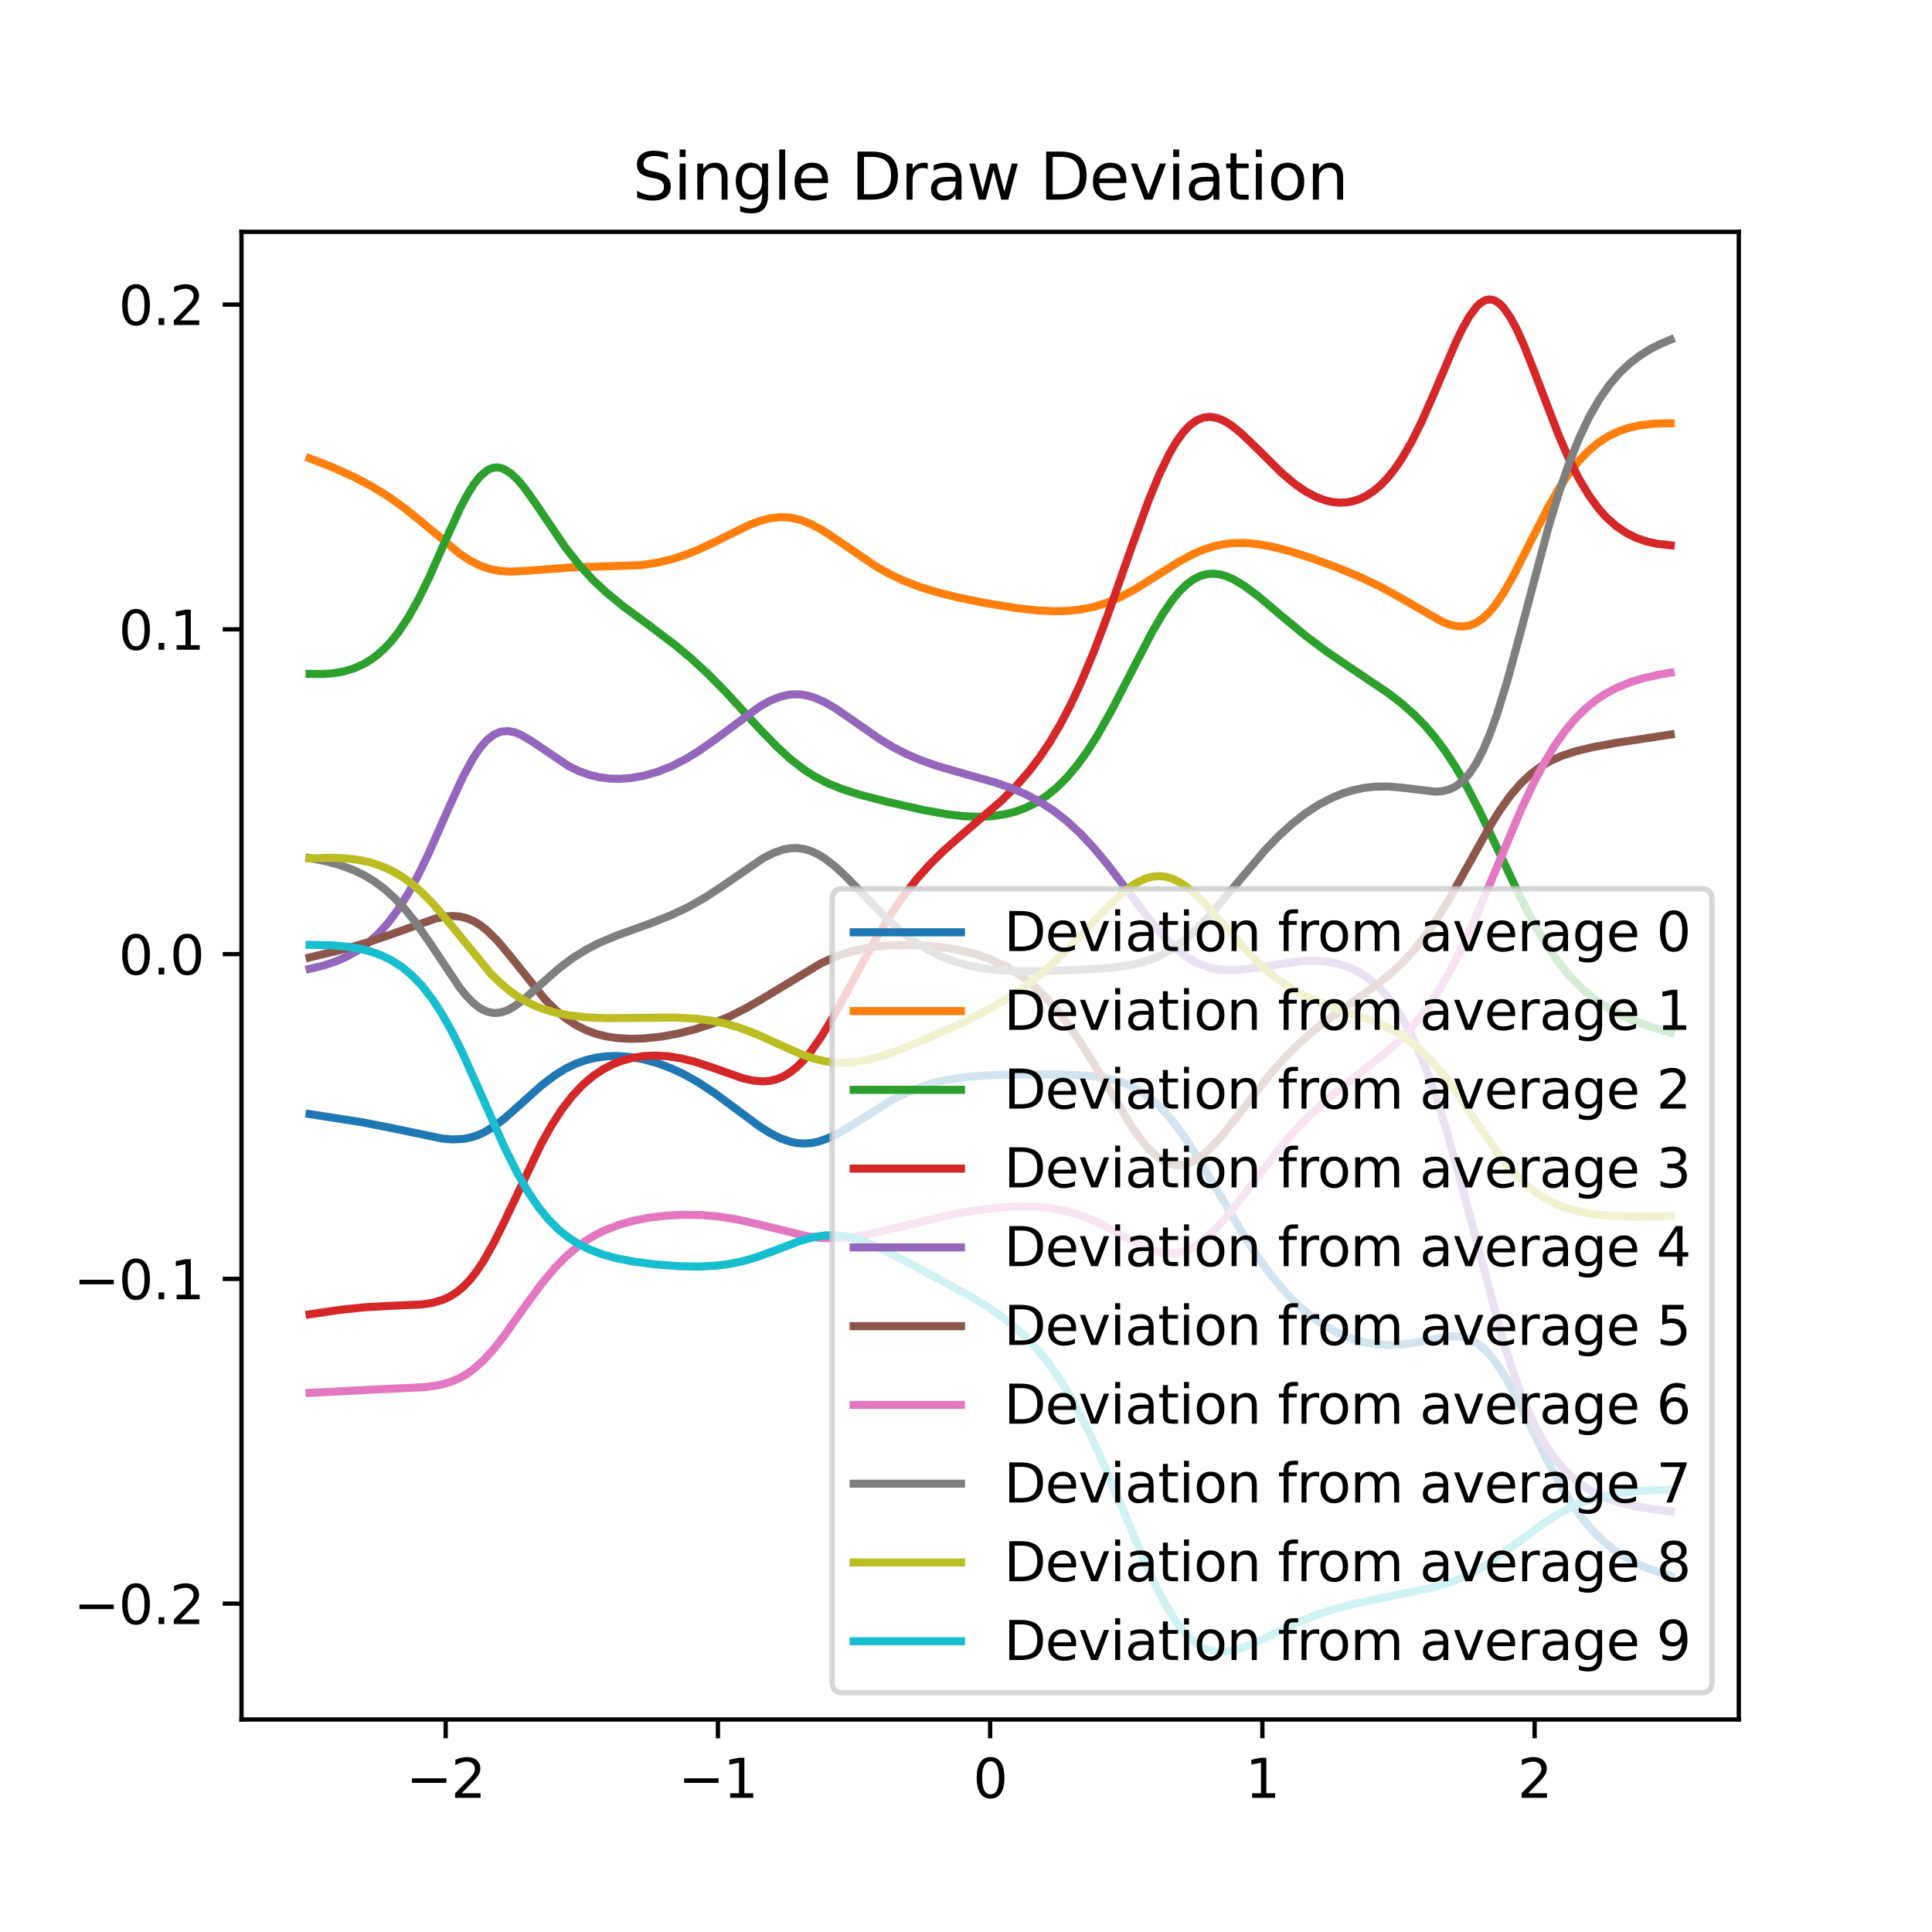 <?xml version="1.0" encoding="utf-8" standalone="no"?>
<!DOCTYPE svg PUBLIC "-//W3C//DTD SVG 1.1//EN"
  "http://www.w3.org/Graphics/SVG/1.1/DTD/svg11.dtd">
<svg xmlns:xlink="http://www.w3.org/1999/xlink" width="360pt" height="360pt" viewBox="0 0 360 360" xmlns="http://www.w3.org/2000/svg" version="1.1">
 <defs>
  <style type="text/css">*{stroke-linejoin: round; stroke-linecap: butt}</style>
 </defs>
 <g id="figure_1">
  <g id="patch_1">
   <path d="M 0 360 
L 360 360 
L 360 0 
L 0 0 
z
" style="fill: #ffffff"/>
  </g>
  <g id="axes_1">
   <g id="patch_2">
    <path d="M 45 320.4 
L 324 320.4 
L 324 43.2 
L 45 43.2 
z
" style="fill: #ffffff"/>
   </g>
   <g id="matplotlib.axis_1">
    <g id="xtick_1">
     <g id="line2d_1">
      <defs>
       <path id="m520dcdc8d6" d="M 0 0 
L 0 3.5 
" style="stroke: #000000; stroke-width: 0.8"/>
      </defs>
      <g>
       <use xlink:href="#m520dcdc8d6" x="83.045" y="320.4" style="stroke: #000000; stroke-width: 0.8"/>
      </g>
     </g>
     <g id="text_1">
      <!-- −2 -->
      <g transform="translate(75.674 334.998)scale(0.1 -0.1)">
       <defs>
        <path id="DejaVuSans-2212" d="M 678 2272 
L 4684 2272 
L 4684 1741 
L 678 1741 
L 678 2272 
z
" transform="scale(0.016)"/>
        <path id="DejaVuSans-32" d="M 1228 531 
L 3431 531 
L 3431 0 
L 469 0 
L 469 531 
Q 828 903 1448 1529 
Q 2069 2156 2228 2338 
Q 2531 2678 2651 2914 
Q 2772 3150 2772 3378 
Q 2772 3750 2511 3984 
Q 2250 4219 1831 4219 
Q 1534 4219 1204 4116 
Q 875 4013 500 3803 
L 500 4441 
Q 881 4594 1212 4672 
Q 1544 4750 1819 4750 
Q 2544 4750 2975 4387 
Q 3406 4025 3406 3419 
Q 3406 3131 3298 2873 
Q 3191 2616 2906 2266 
Q 2828 2175 2409 1742 
Q 1991 1309 1228 531 
z
" transform="scale(0.016)"/>
       </defs>
       <use xlink:href="#DejaVuSans-2212"/>
       <use xlink:href="#DejaVuSans-32" x="83.789"/>
      </g>
     </g>
    </g>
    <g id="xtick_2">
     <g id="line2d_2">
      <g>
       <use xlink:href="#m520dcdc8d6" x="133.773" y="320.4" style="stroke: #000000; stroke-width: 0.8"/>
      </g>
     </g>
     <g id="text_2">
      <!-- −1 -->
      <g transform="translate(126.402 334.998)scale(0.1 -0.1)">
       <defs>
        <path id="DejaVuSans-31" d="M 794 531 
L 1825 531 
L 1825 4091 
L 703 3866 
L 703 4441 
L 1819 4666 
L 2450 4666 
L 2450 531 
L 3481 531 
L 3481 0 
L 794 0 
L 794 531 
z
" transform="scale(0.016)"/>
       </defs>
       <use xlink:href="#DejaVuSans-2212"/>
       <use xlink:href="#DejaVuSans-31" x="83.789"/>
      </g>
     </g>
    </g>
    <g id="xtick_3">
     <g id="line2d_3">
      <g>
       <use xlink:href="#m520dcdc8d6" x="184.5" y="320.4" style="stroke: #000000; stroke-width: 0.8"/>
      </g>
     </g>
     <g id="text_3">
      <!-- 0 -->
      <g transform="translate(181.319 334.998)scale(0.1 -0.1)">
       <defs>
        <path id="DejaVuSans-30" d="M 2034 4250 
Q 1547 4250 1301 3770 
Q 1056 3291 1056 2328 
Q 1056 1369 1301 889 
Q 1547 409 2034 409 
Q 2525 409 2770 889 
Q 3016 1369 3016 2328 
Q 3016 3291 2770 3770 
Q 2525 4250 2034 4250 
z
M 2034 4750 
Q 2819 4750 3233 4129 
Q 3647 3509 3647 2328 
Q 3647 1150 3233 529 
Q 2819 -91 2034 -91 
Q 1250 -91 836 529 
Q 422 1150 422 2328 
Q 422 3509 836 4129 
Q 1250 4750 2034 4750 
z
" transform="scale(0.016)"/>
       </defs>
       <use xlink:href="#DejaVuSans-30"/>
      </g>
     </g>
    </g>
    <g id="xtick_4">
     <g id="line2d_4">
      <g>
       <use xlink:href="#m520dcdc8d6" x="235.227" y="320.4" style="stroke: #000000; stroke-width: 0.8"/>
      </g>
     </g>
     <g id="text_4">
      <!-- 1 -->
      <g transform="translate(232.046 334.998)scale(0.1 -0.1)">
       <use xlink:href="#DejaVuSans-31"/>
      </g>
     </g>
    </g>
    <g id="xtick_5">
     <g id="line2d_5">
      <g>
       <use xlink:href="#m520dcdc8d6" x="285.955" y="320.4" style="stroke: #000000; stroke-width: 0.8"/>
      </g>
     </g>
     <g id="text_5">
      <!-- 2 -->
      <g transform="translate(282.773 334.998)scale(0.1 -0.1)">
       <use xlink:href="#DejaVuSans-32"/>
      </g>
     </g>
    </g>
   </g>
   <g id="matplotlib.axis_2">
    <g id="ytick_1">
     <g id="line2d_6">
      <defs>
       <path id="md5f6d054f9" d="M 0 0 
L -3.5 0 
" style="stroke: #000000; stroke-width: 0.8"/>
      </defs>
      <g>
       <use xlink:href="#md5f6d054f9" x="45" y="298.817" style="stroke: #000000; stroke-width: 0.8"/>
      </g>
     </g>
     <g id="text_6">
      <!-- −0.2 -->
      <g transform="translate(13.717 302.616)scale(0.1 -0.1)">
       <defs>
        <path id="DejaVuSans-2e" d="M 684 794 
L 1344 794 
L 1344 0 
L 684 0 
L 684 794 
z
" transform="scale(0.016)"/>
       </defs>
       <use xlink:href="#DejaVuSans-2212"/>
       <use xlink:href="#DejaVuSans-30" x="83.789"/>
       <use xlink:href="#DejaVuSans-2e" x="147.412"/>
       <use xlink:href="#DejaVuSans-32" x="179.199"/>
      </g>
     </g>
    </g>
    <g id="ytick_2">
     <g id="line2d_7">
      <g>
       <use xlink:href="#md5f6d054f9" x="45" y="238.301" style="stroke: #000000; stroke-width: 0.8"/>
      </g>
     </g>
     <g id="text_7">
      <!-- −0.1 -->
      <g transform="translate(13.717 242.101)scale(0.1 -0.1)">
       <use xlink:href="#DejaVuSans-2212"/>
       <use xlink:href="#DejaVuSans-30" x="83.789"/>
       <use xlink:href="#DejaVuSans-2e" x="147.412"/>
       <use xlink:href="#DejaVuSans-31" x="179.199"/>
      </g>
     </g>
    </g>
    <g id="ytick_3">
     <g id="line2d_8">
      <g>
       <use xlink:href="#md5f6d054f9" x="45" y="177.786" style="stroke: #000000; stroke-width: 0.8"/>
      </g>
     </g>
     <g id="text_8">
      <!-- 0.0 -->
      <g transform="translate(22.097 181.585)scale(0.1 -0.1)">
       <use xlink:href="#DejaVuSans-30"/>
       <use xlink:href="#DejaVuSans-2e" x="63.623"/>
       <use xlink:href="#DejaVuSans-30" x="95.41"/>
      </g>
     </g>
    </g>
    <g id="ytick_4">
     <g id="line2d_9">
      <g>
       <use xlink:href="#md5f6d054f9" x="45" y="117.271" style="stroke: #000000; stroke-width: 0.8"/>
      </g>
     </g>
     <g id="text_9">
      <!-- 0.1 -->
      <g transform="translate(22.097 121.07)scale(0.1 -0.1)">
       <use xlink:href="#DejaVuSans-30"/>
       <use xlink:href="#DejaVuSans-2e" x="63.623"/>
       <use xlink:href="#DejaVuSans-31" x="95.41"/>
      </g>
     </g>
    </g>
    <g id="ytick_5">
     <g id="line2d_10">
      <g>
       <use xlink:href="#md5f6d054f9" x="45" y="56.755" style="stroke: #000000; stroke-width: 0.8"/>
      </g>
     </g>
     <g id="text_10">
      <!-- 0.2 -->
      <g transform="translate(22.097 60.555)scale(0.1 -0.1)">
       <use xlink:href="#DejaVuSans-30"/>
       <use xlink:href="#DejaVuSans-2e" x="63.623"/>
       <use xlink:href="#DejaVuSans-32" x="95.41"/>
      </g>
     </g>
    </g>
   </g>
   <g id="line2d_11">
    <path d="M 57.682 207.59 
L 67.217 209.072 
L 72.938 210.183 
L 82.473 212.172 
L 84.38 212.316 
L 86.287 212.222 
L 87.559 211.989 
L 88.83 211.602 
L 90.102 211.051 
L 92.009 209.924 
L 93.916 208.484 
L 96.458 206.245 
L 100.908 202.247 
L 103.451 200.318 
L 105.358 199.143 
L 107.265 198.217 
L 109.172 197.534 
L 111.079 197.078 
L 112.986 196.829 
L 114.893 196.768 
L 117.436 196.948 
L 119.978 197.4 
L 122.521 198.107 
L 125.064 199.061 
L 127.607 200.259 
L 130.149 201.698 
L 133.328 203.802 
L 137.142 206.641 
L 141.592 209.929 
L 143.499 211.13 
L 145.406 212.095 
L 147.313 212.755 
L 148.584 213 
L 149.855 213.079 
L 151.127 212.992 
L 152.398 212.744 
L 154.305 212.096 
L 156.212 211.175 
L 158.755 209.659 
L 166.383 204.872 
L 168.926 203.603 
L 171.469 202.578 
L 174.011 201.788 
L 176.554 201.208 
L 179.732 200.722 
L 183.546 200.399 
L 188.632 200.234 
L 196.896 200.228 
L 201.981 200.39 
L 205.16 200.716 
L 207.702 201.238 
L 209.609 201.859 
L 211.516 202.74 
L 213.423 203.933 
L 215.33 205.481 
L 217.238 207.407 
L 219.145 209.71 
L 221.052 212.36 
L 223.594 216.33 
L 227.408 222.816 
L 231.858 230.317 
L 234.401 234.224 
L 236.944 237.72 
L 239.486 240.759 
L 241.393 242.734 
L 243.3 244.457 
L 245.207 245.94 
L 247.114 247.198 
L 249.022 248.245 
L 250.929 249.093 
L 252.836 249.751 
L 254.743 250.227 
L 256.65 250.525 
L 258.557 250.647 
L 261.099 250.55 
L 263.642 250.193 
L 269.999 249.024 
L 271.27 249.003 
L 272.542 249.16 
L 273.813 249.547 
L 275.084 250.209 
L 276.356 251.182 
L 277.627 252.483 
L 278.898 254.114 
L 280.17 256.052 
L 282.077 259.446 
L 284.62 264.555 
L 289.069 273.622 
L 290.976 277.098 
L 292.883 280.189 
L 294.791 282.866 
L 296.698 285.14 
L 298.605 287.045 
L 300.512 288.627 
L 302.419 289.935 
L 304.326 291.015 
L 306.868 292.173 
L 309.411 293.084 
L 311.318 293.647 
L 311.318 293.647 
" clip-path="url(#pd0ad8637d6)" style="fill: none; stroke: #1f77b4; stroke-width: 1.5; stroke-linecap: square"/>
   </g>
   <g id="line2d_12">
    <path d="M 57.682 85.397 
L 62.132 87.143 
L 65.946 88.863 
L 69.124 90.531 
L 72.302 92.479 
L 75.481 94.754 
L 78.659 97.335 
L 85.652 103.169 
L 87.559 104.428 
L 89.466 105.4 
L 91.373 106.055 
L 93.28 106.405 
L 95.187 106.507 
L 97.73 106.387 
L 106.629 105.726 
L 119.343 105.322 
L 122.521 104.833 
L 125.064 104.231 
L 127.607 103.423 
L 130.149 102.414 
L 133.328 100.918 
L 139.685 97.79 
L 141.592 97.07 
L 143.499 96.571 
L 145.406 96.355 
L 147.313 96.461 
L 149.22 96.901 
L 151.127 97.654 
L 153.034 98.672 
L 155.577 100.317 
L 163.205 105.531 
L 165.747 106.958 
L 168.29 108.163 
L 171.469 109.387 
L 174.647 110.365 
L 178.461 111.317 
L 183.546 112.357 
L 189.268 113.293 
L 193.082 113.725 
L 196.26 113.891 
L 198.803 113.84 
L 201.346 113.577 
L 203.888 113.058 
L 206.431 112.252 
L 208.974 111.153 
L 211.516 109.787 
L 215.33 107.405 
L 219.78 104.601 
L 222.323 103.245 
L 224.23 102.426 
L 226.137 101.806 
L 228.044 101.395 
L 229.951 101.187 
L 231.858 101.167 
L 234.401 101.392 
L 236.944 101.848 
L 240.122 102.652 
L 243.936 103.847 
L 249.022 105.693 
L 253.471 107.54 
L 257.285 109.364 
L 261.099 111.467 
L 268.728 115.852 
L 269.999 116.344 
L 271.27 116.659 
L 272.542 116.746 
L 273.813 116.554 
L 275.084 116.041 
L 276.356 115.177 
L 277.627 113.951 
L 278.898 112.372 
L 280.17 110.469 
L 282.077 107.125 
L 285.255 100.827 
L 288.434 94.605 
L 290.341 91.272 
L 292.248 88.369 
L 294.155 85.93 
L 296.062 83.947 
L 297.969 82.381 
L 299.876 81.184 
L 301.783 80.298 
L 303.69 79.672 
L 305.597 79.255 
L 308.14 78.955 
L 310.683 78.876 
L 311.318 78.882 
L 311.318 78.882 
" clip-path="url(#pd0ad8637d6)" style="fill: none; stroke: #ff7f0e; stroke-width: 1.5; stroke-linecap: square"/>
   </g>
   <g id="line2d_13">
    <path d="M 57.682 125.566 
L 60.225 125.597 
L 62.132 125.451 
L 64.039 125.116 
L 65.946 124.545 
L 67.853 123.68 
L 69.124 122.912 
L 70.395 121.963 
L 71.667 120.816 
L 72.938 119.451 
L 74.209 117.852 
L 76.117 114.992 
L 78.024 111.579 
L 79.931 107.672 
L 83.109 100.498 
L 85.652 94.905 
L 86.923 92.45 
L 88.194 90.368 
L 89.466 88.753 
L 90.737 87.669 
L 91.373 87.337 
L 92.009 87.147 
L 92.644 87.099 
L 93.28 87.186 
L 93.916 87.403 
L 95.187 88.197 
L 96.458 89.398 
L 97.73 90.918 
L 99.637 93.584 
L 105.358 102.012 
L 107.901 105.234 
L 110.443 108.008 
L 112.986 110.396 
L 116.164 112.996 
L 121.25 116.75 
L 125.7 120.114 
L 128.878 122.768 
L 132.056 125.711 
L 135.235 128.944 
L 141.592 135.864 
L 144.77 139.144 
L 147.313 141.468 
L 149.855 143.435 
L 151.762 144.659 
L 154.305 145.98 
L 156.848 147.011 
L 160.026 148.026 
L 165.112 149.354 
L 172.104 150.948 
L 176.554 151.738 
L 179.732 152.093 
L 182.275 152.195 
L 184.818 152.085 
L 187.361 151.71 
L 189.268 151.217 
L 191.175 150.508 
L 193.082 149.552 
L 194.989 148.315 
L 196.896 146.762 
L 198.803 144.866 
L 200.71 142.605 
L 202.617 139.97 
L 204.524 136.974 
L 207.067 132.484 
L 210.245 126.333 
L 214.695 117.746 
L 216.602 114.498 
L 218.509 111.724 
L 219.78 110.194 
L 221.052 108.948 
L 222.323 107.997 
L 223.594 107.344 
L 224.866 106.981 
L 226.137 106.891 
L 227.408 107.052 
L 228.68 107.435 
L 229.951 108.009 
L 231.858 109.156 
L 234.401 111.053 
L 238.851 114.803 
L 243.3 118.48 
L 247.114 121.343 
L 251.564 124.373 
L 258.557 129.061 
L 261.099 131.015 
L 263.642 133.267 
L 265.549 135.226 
L 267.456 137.47 
L 269.363 140.044 
L 271.27 142.977 
L 273.177 146.272 
L 275.72 151.175 
L 278.898 157.866 
L 283.348 167.295 
L 285.891 172.181 
L 287.798 175.448 
L 289.705 178.333 
L 291.612 180.832 
L 293.519 182.967 
L 295.426 184.774 
L 297.333 186.298 
L 299.24 187.581 
L 301.783 188.993 
L 304.326 190.14 
L 307.504 191.306 
L 311.318 192.442 
L 311.318 192.442 
" clip-path="url(#pd0ad8637d6)" style="fill: none; stroke: #2ca02c; stroke-width: 1.5; stroke-linecap: square"/>
   </g>
   <g id="line2d_14">
    <path d="M 57.682 244.909 
L 63.403 244.063 
L 67.853 243.599 
L 72.302 243.347 
L 78.659 243.059 
L 80.566 242.767 
L 82.473 242.215 
L 83.745 241.639 
L 85.016 240.849 
L 86.287 239.81 
L 87.559 238.492 
L 88.83 236.878 
L 90.102 234.971 
L 92.009 231.605 
L 93.916 227.764 
L 100.908 213.02 
L 102.815 209.631 
L 104.722 206.695 
L 106.629 204.223 
L 108.536 202.19 
L 110.443 200.554 
L 112.35 199.268 
L 114.257 198.286 
L 116.164 197.567 
L 118.071 197.077 
L 119.978 196.791 
L 121.886 196.689 
L 124.428 196.815 
L 126.971 197.213 
L 129.514 197.851 
L 132.692 198.907 
L 138.413 200.921 
L 140.32 201.352 
L 142.227 201.501 
L 143.499 201.392 
L 144.77 201.081 
L 146.041 200.544 
L 147.313 199.763 
L 148.584 198.726 
L 149.855 197.433 
L 151.127 195.894 
L 153.034 193.165 
L 154.941 190.027 
L 158.119 184.244 
L 163.205 174.928 
L 165.747 170.744 
L 168.29 167.025 
L 170.833 163.778 
L 173.376 160.951 
L 175.918 158.459 
L 179.097 155.655 
L 186.725 149.093 
L 189.268 146.551 
L 191.81 143.631 
L 193.717 141.119 
L 195.624 138.275 
L 197.531 135.055 
L 199.438 131.424 
L 201.346 127.362 
L 203.888 121.285 
L 206.431 114.545 
L 210.881 101.889 
L 214.059 93.175 
L 215.966 88.535 
L 217.873 84.578 
L 219.145 82.399 
L 220.416 80.623 
L 221.687 79.268 
L 222.959 78.335 
L 224.23 77.812 
L 225.501 77.673 
L 226.773 77.882 
L 228.044 78.394 
L 229.315 79.16 
L 231.222 80.673 
L 233.765 83.107 
L 238.851 88.146 
L 241.393 90.276 
L 243.3 91.582 
L 245.207 92.595 
L 247.114 93.288 
L 248.386 93.559 
L 249.657 93.667 
L 250.929 93.607 
L 252.2 93.367 
L 253.471 92.936 
L 254.743 92.302 
L 256.014 91.453 
L 257.285 90.374 
L 258.557 89.051 
L 259.828 87.474 
L 261.099 85.632 
L 263.006 82.372 
L 264.914 78.547 
L 267.456 72.76 
L 271.27 63.782 
L 272.542 61.15 
L 273.813 58.917 
L 275.084 57.214 
L 275.72 56.596 
L 276.356 56.149 
L 276.991 55.882 
L 277.627 55.8 
L 278.263 55.906 
L 278.898 56.2 
L 279.534 56.678 
L 280.17 57.336 
L 281.441 59.149 
L 282.713 61.544 
L 283.984 64.394 
L 285.891 69.225 
L 290.341 80.871 
L 292.248 85.277 
L 294.155 89.098 
L 296.062 92.295 
L 297.969 94.887 
L 299.24 96.308 
L 301.147 98.027 
L 303.054 99.32 
L 304.961 100.259 
L 306.868 100.909 
L 308.775 101.327 
L 311.318 101.603 
L 311.318 101.603 
" clip-path="url(#pd0ad8637d6)" style="fill: none; stroke: #d62728; stroke-width: 1.5; stroke-linecap: square"/>
   </g>
   <g id="line2d_15">
    <path d="M 57.682 180.539 
L 60.225 179.931 
L 62.767 179.079 
L 64.674 178.23 
L 66.581 177.15 
L 68.488 175.787 
L 70.395 174.085 
L 72.302 171.984 
L 74.209 169.43 
L 76.117 166.39 
L 78.024 162.861 
L 79.931 158.896 
L 83.745 150.241 
L 86.287 144.72 
L 88.194 141.218 
L 89.466 139.342 
L 90.737 137.892 
L 92.009 136.896 
L 93.28 136.346 
L 94.551 136.209 
L 95.823 136.428 
L 97.094 136.932 
L 99.001 138.055 
L 105.994 142.776 
L 107.901 143.696 
L 109.808 144.382 
L 111.715 144.838 
L 113.622 145.081 
L 115.529 145.127 
L 117.436 144.991 
L 119.978 144.546 
L 122.521 143.815 
L 125.064 142.804 
L 127.607 141.521 
L 130.149 139.98 
L 133.328 137.746 
L 141.592 131.631 
L 143.499 130.574 
L 145.406 129.815 
L 146.677 129.506 
L 147.948 129.368 
L 149.22 129.407 
L 150.491 129.62 
L 151.762 129.998 
L 153.67 130.838 
L 155.577 131.94 
L 158.755 134.119 
L 163.84 137.67 
L 166.383 139.206 
L 168.926 140.516 
L 171.469 141.609 
L 174.647 142.728 
L 179.097 144.011 
L 185.454 145.81 
L 188.632 146.931 
L 191.175 148.032 
L 193.717 149.376 
L 196.26 151.015 
L 198.803 152.996 
L 201.346 155.348 
L 203.888 158.076 
L 206.431 161.14 
L 210.245 166.155 
L 214.695 171.977 
L 217.238 174.897 
L 219.145 176.751 
L 221.052 178.259 
L 222.959 179.4 
L 224.866 180.179 
L 226.773 180.629 
L 228.68 180.798 
L 230.587 180.749 
L 233.13 180.451 
L 242.665 179.045 
L 245.207 179.011 
L 247.114 179.166 
L 249.022 179.513 
L 250.929 180.088 
L 252.836 180.94 
L 254.743 182.123 
L 256.014 183.129 
L 257.285 184.334 
L 258.557 185.762 
L 259.828 187.439 
L 261.099 189.391 
L 262.371 191.643 
L 263.642 194.217 
L 265.549 198.718 
L 267.456 204.01 
L 269.363 210.065 
L 271.906 219.138 
L 280.17 250.118 
L 282.077 256.038 
L 283.984 261.145 
L 285.891 265.427 
L 287.162 267.847 
L 288.434 269.948 
L 289.705 271.76 
L 291.612 274.006 
L 293.519 275.776 
L 295.426 277.167 
L 297.333 278.255 
L 299.24 279.109 
L 301.783 279.968 
L 304.326 280.595 
L 307.504 281.151 
L 311.318 281.602 
L 311.318 281.602 
" clip-path="url(#pd0ad8637d6)" style="fill: none; stroke: #9467bd; stroke-width: 1.5; stroke-linecap: square"/>
   </g>
   <g id="line2d_16">
    <path d="M 57.682 178.408 
L 64.039 176.884 
L 68.488 175.608 
L 72.938 174.091 
L 81.202 171.135 
L 83.109 170.764 
L 84.38 170.687 
L 85.652 170.783 
L 86.923 171.083 
L 88.194 171.609 
L 89.466 172.371 
L 90.737 173.367 
L 92.644 175.254 
L 94.551 177.504 
L 101.544 186.21 
L 103.451 188.118 
L 105.358 189.705 
L 107.265 190.972 
L 109.172 191.941 
L 111.079 192.646 
L 112.986 193.127 
L 114.893 193.419 
L 117.436 193.569 
L 119.978 193.5 
L 123.157 193.165 
L 126.335 192.593 
L 129.514 191.792 
L 132.692 190.746 
L 135.87 189.435 
L 139.049 187.845 
L 142.227 186.005 
L 153.034 179.468 
L 155.577 178.326 
L 158.119 177.44 
L 160.662 176.804 
L 163.205 176.39 
L 166.383 176.127 
L 169.562 176.086 
L 173.376 176.282 
L 176.554 176.652 
L 179.732 177.247 
L 182.275 177.929 
L 184.818 178.845 
L 187.361 180.048 
L 189.268 181.175 
L 191.175 182.525 
L 193.082 184.123 
L 194.989 185.99 
L 196.896 188.141 
L 198.803 190.581 
L 201.346 194.258 
L 203.888 198.338 
L 210.881 209.926 
L 212.788 212.565 
L 214.059 214.052 
L 215.33 215.275 
L 216.602 216.205 
L 217.873 216.818 
L 219.145 217.103 
L 220.416 217.062 
L 221.687 216.704 
L 222.959 216.052 
L 224.23 215.136 
L 225.501 213.992 
L 227.408 211.938 
L 229.951 208.789 
L 236.944 199.842 
L 239.486 196.99 
L 242.029 194.45 
L 244.572 192.203 
L 247.75 189.727 
L 252.2 186.611 
L 256.65 183.434 
L 259.192 181.36 
L 261.735 178.942 
L 263.642 176.833 
L 265.549 174.426 
L 267.456 171.703 
L 269.999 167.602 
L 273.177 161.925 
L 277.627 153.941 
L 279.534 150.899 
L 281.441 148.242 
L 283.348 146.015 
L 285.255 144.215 
L 287.162 142.8 
L 289.069 141.705 
L 290.976 140.861 
L 293.519 140.014 
L 296.698 139.24 
L 301.147 138.419 
L 311.318 136.865 
L 311.318 136.865 
" clip-path="url(#pd0ad8637d6)" style="fill: none; stroke: #8c564b; stroke-width: 1.5; stroke-linecap: square"/>
   </g>
   <g id="line2d_17">
    <path d="M 57.682 259.544 
L 69.76 258.92 
L 79.295 258.467 
L 81.838 258.085 
L 83.745 257.576 
L 85.652 256.785 
L 86.923 256.064 
L 88.194 255.166 
L 90.102 253.468 
L 92.009 251.366 
L 93.916 248.931 
L 97.73 243.558 
L 100.908 239.221 
L 103.451 236.185 
L 105.358 234.237 
L 107.265 232.578 
L 109.172 231.193 
L 111.079 230.053 
L 112.986 229.125 
L 115.529 228.164 
L 118.071 227.456 
L 121.25 226.85 
L 124.428 226.492 
L 127.607 226.349 
L 130.785 226.412 
L 133.963 226.689 
L 137.142 227.185 
L 140.956 228.04 
L 150.491 230.375 
L 153.034 230.682 
L 155.577 230.752 
L 158.119 230.583 
L 160.662 230.21 
L 164.476 229.385 
L 177.825 226.206 
L 182.275 225.465 
L 186.089 225.024 
L 189.903 224.812 
L 193.082 224.864 
L 195.624 225.103 
L 198.167 225.554 
L 200.71 226.25 
L 203.253 227.208 
L 205.795 228.408 
L 210.245 230.85 
L 212.788 232.169 
L 214.695 232.951 
L 216.602 233.444 
L 217.873 233.564 
L 219.145 233.493 
L 220.416 233.214 
L 221.687 232.72 
L 222.959 232.013 
L 224.23 231.1 
L 226.137 229.381 
L 228.044 227.313 
L 230.587 224.177 
L 239.486 212.715 
L 242.029 209.871 
L 244.572 207.306 
L 247.75 204.453 
L 251.564 201.395 
L 257.921 196.402 
L 260.464 194.114 
L 262.371 192.168 
L 264.278 189.962 
L 266.185 187.442 
L 268.092 184.562 
L 269.999 181.294 
L 271.906 177.631 
L 274.449 172.18 
L 277.627 164.697 
L 283.348 151.04 
L 285.891 145.639 
L 287.798 142.053 
L 289.705 138.909 
L 291.612 136.208 
L 293.519 133.932 
L 295.426 132.04 
L 297.333 130.488 
L 299.24 129.225 
L 301.147 128.205 
L 303.69 127.149 
L 306.233 126.363 
L 309.411 125.657 
L 311.318 125.341 
L 311.318 125.341 
" clip-path="url(#pd0ad8637d6)" style="fill: none; stroke: #e377c2; stroke-width: 1.5; stroke-linecap: square"/>
   </g>
   <g id="line2d_18">
    <path d="M 57.682 159.886 
L 60.86 160.508 
L 63.403 161.208 
L 65.946 162.161 
L 67.853 163.088 
L 69.76 164.241 
L 71.667 165.661 
L 73.574 167.385 
L 75.481 169.436 
L 77.388 171.819 
L 79.931 175.444 
L 85.652 184.021 
L 86.923 185.593 
L 88.194 186.897 
L 89.466 187.878 
L 90.737 188.503 
L 92.009 188.762 
L 93.28 188.663 
L 94.551 188.242 
L 95.823 187.55 
L 97.73 186.137 
L 100.908 183.298 
L 104.086 180.503 
L 106.629 178.574 
L 109.172 176.975 
L 111.715 175.668 
L 114.893 174.332 
L 121.25 172.04 
L 125.064 170.526 
L 128.242 169.016 
L 131.421 167.214 
L 134.599 165.126 
L 142.227 159.897 
L 144.134 158.928 
L 146.041 158.275 
L 147.313 158.054 
L 148.584 158.028 
L 149.855 158.207 
L 151.127 158.592 
L 152.398 159.18 
L 153.67 159.955 
L 155.577 161.425 
L 157.484 163.181 
L 160.662 166.453 
L 165.112 171.012 
L 167.654 173.307 
L 170.197 175.273 
L 172.74 176.891 
L 175.283 178.175 
L 177.825 179.159 
L 180.368 179.885 
L 182.911 180.394 
L 186.089 180.786 
L 189.903 180.988 
L 194.353 180.978 
L 201.346 180.702 
L 207.067 180.313 
L 210.245 179.9 
L 212.788 179.338 
L 214.695 178.713 
L 216.602 177.866 
L 218.509 176.763 
L 220.416 175.385 
L 222.323 173.735 
L 224.866 171.16 
L 228.044 167.505 
L 235.672 158.47 
L 238.215 155.83 
L 240.758 153.503 
L 243.3 151.516 
L 245.843 149.874 
L 248.386 148.57 
L 250.293 147.808 
L 252.2 147.227 
L 254.107 146.824 
L 256.014 146.595 
L 258.557 146.547 
L 261.099 146.755 
L 267.456 147.52 
L 268.728 147.428 
L 269.999 147.119 
L 271.27 146.519 
L 272.542 145.55 
L 273.813 144.14 
L 275.084 142.228 
L 276.356 139.776 
L 277.627 136.771 
L 278.898 133.236 
L 280.806 127.064 
L 283.348 117.713 
L 288.434 98.587 
L 290.341 92.256 
L 292.248 86.666 
L 294.155 81.862 
L 296.062 77.818 
L 297.969 74.47 
L 299.876 71.727 
L 301.783 69.499 
L 303.69 67.694 
L 305.597 66.233 
L 307.504 65.046 
L 309.411 64.077 
L 311.318 63.279 
L 311.318 63.279 
" clip-path="url(#pd0ad8637d6)" style="fill: none; stroke: #7f7f7f; stroke-width: 1.5; stroke-linecap: square"/>
   </g>
   <g id="line2d_19">
    <path d="M 57.682 159.962 
L 61.496 159.822 
L 64.674 159.957 
L 67.217 160.3 
L 69.124 160.736 
L 71.031 161.361 
L 72.938 162.206 
L 74.845 163.301 
L 76.752 164.672 
L 78.659 166.332 
L 80.566 168.27 
L 83.109 171.222 
L 91.373 181.341 
L 93.28 183.216 
L 95.187 184.795 
L 97.094 186.084 
L 99.001 187.109 
L 100.908 187.905 
L 103.451 188.676 
L 105.994 189.188 
L 109.172 189.555 
L 112.986 189.721 
L 118.071 189.682 
L 125.7 189.597 
L 129.514 189.795 
L 132.692 190.204 
L 135.235 190.74 
L 137.778 191.482 
L 140.956 192.687 
L 145.406 194.715 
L 149.22 196.4 
L 151.762 197.279 
L 153.67 197.736 
L 155.577 197.992 
L 157.484 198.041 
L 159.391 197.892 
L 161.933 197.425 
L 164.476 196.716 
L 167.654 195.6 
L 172.74 193.529 
L 179.097 190.68 
L 183.546 188.447 
L 186.725 186.637 
L 189.903 184.57 
L 192.446 182.688 
L 194.989 180.577 
L 198.167 177.611 
L 201.981 173.662 
L 207.067 168.317 
L 208.974 166.553 
L 210.881 165.074 
L 212.152 164.297 
L 213.423 163.719 
L 214.695 163.363 
L 215.966 163.246 
L 217.238 163.376 
L 218.509 163.753 
L 219.78 164.367 
L 221.052 165.202 
L 222.959 166.81 
L 224.866 168.747 
L 228.044 172.375 
L 232.494 177.422 
L 235.037 179.948 
L 237.579 182.105 
L 240.122 183.884 
L 242.665 185.322 
L 245.207 186.483 
L 248.386 187.665 
L 256.65 190.544 
L 259.192 191.757 
L 261.099 192.884 
L 263.006 194.245 
L 264.914 195.878 
L 266.821 197.805 
L 268.728 200.031 
L 271.27 203.414 
L 275.084 209.033 
L 278.898 214.547 
L 280.806 216.994 
L 282.713 219.137 
L 284.62 220.947 
L 286.527 222.428 
L 288.434 223.606 
L 290.341 224.521 
L 292.248 225.215 
L 294.791 225.868 
L 297.333 226.286 
L 300.512 226.578 
L 304.961 226.714 
L 310.683 226.635 
L 311.318 226.616 
L 311.318 226.616 
" clip-path="url(#pd0ad8637d6)" style="fill: none; stroke: #bcbd22; stroke-width: 1.5; stroke-linecap: square"/>
   </g>
   <g id="line2d_20">
    <path d="M 57.682 176.059 
L 61.496 176.127 
L 64.674 176.397 
L 67.217 176.825 
L 69.124 177.318 
L 71.031 178.003 
L 72.938 178.929 
L 74.845 180.15 
L 76.752 181.725 
L 78.659 183.715 
L 80.566 186.169 
L 82.473 189.115 
L 84.38 192.549 
L 86.287 196.415 
L 89.466 203.525 
L 93.916 213.598 
L 96.458 218.701 
L 98.365 222.015 
L 100.272 224.845 
L 102.179 227.198 
L 104.086 229.114 
L 105.994 230.647 
L 107.901 231.861 
L 109.808 232.812 
L 112.35 233.768 
L 114.893 234.462 
L 118.071 235.079 
L 121.886 235.58 
L 126.335 235.926 
L 130.149 236.004 
L 133.328 235.848 
L 135.87 235.528 
L 138.413 235.003 
L 140.956 234.265 
L 144.134 233.105 
L 149.22 231.174 
L 151.762 230.488 
L 153.67 230.207 
L 155.577 230.164 
L 157.484 230.366 
L 159.391 230.8 
L 161.298 231.433 
L 163.84 232.514 
L 167.654 234.435 
L 180.368 241.295 
L 184.182 243.597 
L 186.725 245.361 
L 189.268 247.406 
L 191.175 249.179 
L 193.082 251.201 
L 194.989 253.511 
L 196.896 256.145 
L 198.803 259.132 
L 200.71 262.487 
L 202.617 266.208 
L 205.16 271.692 
L 208.338 279.17 
L 213.423 291.314 
L 215.33 295.434 
L 217.238 299.081 
L 219.145 302.136 
L 220.416 303.808 
L 221.687 305.174 
L 222.959 306.237 
L 224.23 307.009 
L 225.501 307.507 
L 226.773 307.758 
L 228.044 307.792 
L 229.315 307.642 
L 231.222 307.145 
L 233.13 306.416 
L 236.308 304.934 
L 242.029 302.228 
L 245.207 300.959 
L 248.386 299.904 
L 252.2 298.885 
L 256.65 297.935 
L 266.821 295.852 
L 269.999 294.91 
L 272.542 293.926 
L 275.084 292.678 
L 277.627 291.147 
L 280.806 288.896 
L 288.434 283.274 
L 290.976 281.752 
L 293.519 280.507 
L 296.062 279.539 
L 298.605 278.818 
L 301.147 278.305 
L 304.326 277.893 
L 308.14 277.647 
L 311.318 277.583 
L 311.318 277.583 
" clip-path="url(#pd0ad8637d6)" style="fill: none; stroke: #17becf; stroke-width: 1.5; stroke-linecap: square"/>
   </g>
   <g id="patch_3">
    <path d="M 45 320.4 
L 45 43.2 
" style="fill: none; stroke: #000000; stroke-width: 0.8; stroke-linejoin: miter; stroke-linecap: square"/>
   </g>
   <g id="patch_4">
    <path d="M 324 320.4 
L 324 43.2 
" style="fill: none; stroke: #000000; stroke-width: 0.8; stroke-linejoin: miter; stroke-linecap: square"/>
   </g>
   <g id="patch_5">
    <path d="M 45 320.4 
L 324 320.4 
" style="fill: none; stroke: #000000; stroke-width: 0.8; stroke-linejoin: miter; stroke-linecap: square"/>
   </g>
   <g id="patch_6">
    <path d="M 45 43.2 
L 324 43.2 
" style="fill: none; stroke: #000000; stroke-width: 0.8; stroke-linejoin: miter; stroke-linecap: square"/>
   </g>
   <g id="text_11">
    <!-- Single Draw Deviation -->
    <g transform="translate(117.87 37.2)scale(0.12 -0.12)">
     <defs>
      <path id="DejaVuSans-53" d="M 3425 4513 
L 3425 3897 
Q 3066 4069 2747 4153 
Q 2428 4238 2131 4238 
Q 1616 4238 1336 4038 
Q 1056 3838 1056 3469 
Q 1056 3159 1242 3001 
Q 1428 2844 1947 2747 
L 2328 2669 
Q 3034 2534 3370 2195 
Q 3706 1856 3706 1288 
Q 3706 609 3251 259 
Q 2797 -91 1919 -91 
Q 1588 -91 1214 -16 
Q 841 59 441 206 
L 441 856 
Q 825 641 1194 531 
Q 1563 422 1919 422 
Q 2459 422 2753 634 
Q 3047 847 3047 1241 
Q 3047 1584 2836 1778 
Q 2625 1972 2144 2069 
L 1759 2144 
Q 1053 2284 737 2584 
Q 422 2884 422 3419 
Q 422 4038 858 4394 
Q 1294 4750 2059 4750 
Q 2388 4750 2728 4690 
Q 3069 4631 3425 4513 
z
" transform="scale(0.016)"/>
      <path id="DejaVuSans-69" d="M 603 3500 
L 1178 3500 
L 1178 0 
L 603 0 
L 603 3500 
z
M 603 4863 
L 1178 4863 
L 1178 4134 
L 603 4134 
L 603 4863 
z
" transform="scale(0.016)"/>
      <path id="DejaVuSans-6e" d="M 3513 2113 
L 3513 0 
L 2938 0 
L 2938 2094 
Q 2938 2591 2744 2837 
Q 2550 3084 2163 3084 
Q 1697 3084 1428 2787 
Q 1159 2491 1159 1978 
L 1159 0 
L 581 0 
L 581 3500 
L 1159 3500 
L 1159 2956 
Q 1366 3272 1645 3428 
Q 1925 3584 2291 3584 
Q 2894 3584 3203 3211 
Q 3513 2838 3513 2113 
z
" transform="scale(0.016)"/>
      <path id="DejaVuSans-67" d="M 2906 1791 
Q 2906 2416 2648 2759 
Q 2391 3103 1925 3103 
Q 1463 3103 1205 2759 
Q 947 2416 947 1791 
Q 947 1169 1205 825 
Q 1463 481 1925 481 
Q 2391 481 2648 825 
Q 2906 1169 2906 1791 
z
M 3481 434 
Q 3481 -459 3084 -895 
Q 2688 -1331 1869 -1331 
Q 1566 -1331 1297 -1286 
Q 1028 -1241 775 -1147 
L 775 -588 
Q 1028 -725 1275 -790 
Q 1522 -856 1778 -856 
Q 2344 -856 2625 -561 
Q 2906 -266 2906 331 
L 2906 616 
Q 2728 306 2450 153 
Q 2172 0 1784 0 
Q 1141 0 747 490 
Q 353 981 353 1791 
Q 353 2603 747 3093 
Q 1141 3584 1784 3584 
Q 2172 3584 2450 3431 
Q 2728 3278 2906 2969 
L 2906 3500 
L 3481 3500 
L 3481 434 
z
" transform="scale(0.016)"/>
      <path id="DejaVuSans-6c" d="M 603 4863 
L 1178 4863 
L 1178 0 
L 603 0 
L 603 4863 
z
" transform="scale(0.016)"/>
      <path id="DejaVuSans-65" d="M 3597 1894 
L 3597 1613 
L 953 1613 
Q 991 1019 1311 708 
Q 1631 397 2203 397 
Q 2534 397 2845 478 
Q 3156 559 3463 722 
L 3463 178 
Q 3153 47 2828 -22 
Q 2503 -91 2169 -91 
Q 1331 -91 842 396 
Q 353 884 353 1716 
Q 353 2575 817 3079 
Q 1281 3584 2069 3584 
Q 2775 3584 3186 3129 
Q 3597 2675 3597 1894 
z
M 3022 2063 
Q 3016 2534 2758 2815 
Q 2500 3097 2075 3097 
Q 1594 3097 1305 2825 
Q 1016 2553 972 2059 
L 3022 2063 
z
" transform="scale(0.016)"/>
      <path id="DejaVuSans-20" transform="scale(0.016)"/>
      <path id="DejaVuSans-44" d="M 1259 4147 
L 1259 519 
L 2022 519 
Q 2988 519 3436 956 
Q 3884 1394 3884 2338 
Q 3884 3275 3436 3711 
Q 2988 4147 2022 4147 
L 1259 4147 
z
M 628 4666 
L 1925 4666 
Q 3281 4666 3915 4102 
Q 4550 3538 4550 2338 
Q 4550 1131 3912 565 
Q 3275 0 1925 0 
L 628 0 
L 628 4666 
z
" transform="scale(0.016)"/>
      <path id="DejaVuSans-72" d="M 2631 2963 
Q 2534 3019 2420 3045 
Q 2306 3072 2169 3072 
Q 1681 3072 1420 2755 
Q 1159 2438 1159 1844 
L 1159 0 
L 581 0 
L 581 3500 
L 1159 3500 
L 1159 2956 
Q 1341 3275 1631 3429 
Q 1922 3584 2338 3584 
Q 2397 3584 2469 3576 
Q 2541 3569 2628 3553 
L 2631 2963 
z
" transform="scale(0.016)"/>
      <path id="DejaVuSans-61" d="M 2194 1759 
Q 1497 1759 1228 1600 
Q 959 1441 959 1056 
Q 959 750 1161 570 
Q 1363 391 1709 391 
Q 2188 391 2477 730 
Q 2766 1069 2766 1631 
L 2766 1759 
L 2194 1759 
z
M 3341 1997 
L 3341 0 
L 2766 0 
L 2766 531 
Q 2569 213 2275 61 
Q 1981 -91 1556 -91 
Q 1019 -91 701 211 
Q 384 513 384 1019 
Q 384 1609 779 1909 
Q 1175 2209 1959 2209 
L 2766 2209 
L 2766 2266 
Q 2766 2663 2505 2880 
Q 2244 3097 1772 3097 
Q 1472 3097 1187 3025 
Q 903 2953 641 2809 
L 641 3341 
Q 956 3463 1253 3523 
Q 1550 3584 1831 3584 
Q 2591 3584 2966 3190 
Q 3341 2797 3341 1997 
z
" transform="scale(0.016)"/>
      <path id="DejaVuSans-77" d="M 269 3500 
L 844 3500 
L 1563 769 
L 2278 3500 
L 2956 3500 
L 3675 769 
L 4391 3500 
L 4966 3500 
L 4050 0 
L 3372 0 
L 2619 2869 
L 1863 0 
L 1184 0 
L 269 3500 
z
" transform="scale(0.016)"/>
      <path id="DejaVuSans-76" d="M 191 3500 
L 800 3500 
L 1894 563 
L 2988 3500 
L 3597 3500 
L 2284 0 
L 1503 0 
L 191 3500 
z
" transform="scale(0.016)"/>
      <path id="DejaVuSans-74" d="M 1172 4494 
L 1172 3500 
L 2356 3500 
L 2356 3053 
L 1172 3053 
L 1172 1153 
Q 1172 725 1289 603 
Q 1406 481 1766 481 
L 2356 481 
L 2356 0 
L 1766 0 
Q 1100 0 847 248 
Q 594 497 594 1153 
L 594 3053 
L 172 3053 
L 172 3500 
L 594 3500 
L 594 4494 
L 1172 4494 
z
" transform="scale(0.016)"/>
      <path id="DejaVuSans-6f" d="M 1959 3097 
Q 1497 3097 1228 2736 
Q 959 2375 959 1747 
Q 959 1119 1226 758 
Q 1494 397 1959 397 
Q 2419 397 2687 759 
Q 2956 1122 2956 1747 
Q 2956 2369 2687 2733 
Q 2419 3097 1959 3097 
z
M 1959 3584 
Q 2709 3584 3137 3096 
Q 3566 2609 3566 1747 
Q 3566 888 3137 398 
Q 2709 -91 1959 -91 
Q 1206 -91 779 398 
Q 353 888 353 1747 
Q 353 2609 779 3096 
Q 1206 3584 1959 3584 
z
" transform="scale(0.016)"/>
     </defs>
     <use xlink:href="#DejaVuSans-53"/>
     <use xlink:href="#DejaVuSans-69" x="63.477"/>
     <use xlink:href="#DejaVuSans-6e" x="91.26"/>
     <use xlink:href="#DejaVuSans-67" x="154.639"/>
     <use xlink:href="#DejaVuSans-6c" x="218.115"/>
     <use xlink:href="#DejaVuSans-65" x="245.898"/>
     <use xlink:href="#DejaVuSans-20" x="307.422"/>
     <use xlink:href="#DejaVuSans-44" x="339.209"/>
     <use xlink:href="#DejaVuSans-72" x="416.211"/>
     <use xlink:href="#DejaVuSans-61" x="457.324"/>
     <use xlink:href="#DejaVuSans-77" x="518.604"/>
     <use xlink:href="#DejaVuSans-20" x="600.391"/>
     <use xlink:href="#DejaVuSans-44" x="632.178"/>
     <use xlink:href="#DejaVuSans-65" x="709.18"/>
     <use xlink:href="#DejaVuSans-76" x="770.703"/>
     <use xlink:href="#DejaVuSans-69" x="829.883"/>
     <use xlink:href="#DejaVuSans-61" x="857.666"/>
     <use xlink:href="#DejaVuSans-74" x="918.945"/>
     <use xlink:href="#DejaVuSans-69" x="958.154"/>
     <use xlink:href="#DejaVuSans-6f" x="985.938"/>
     <use xlink:href="#DejaVuSans-6e" x="1047.119"/>
    </g>
   </g>
   <g id="legend_1">
    <g id="patch_7">
     <path d="M 157.064 315.4 
L 317 315.4 
Q 319 315.4 319 313.4 
L 319 167.619 
Q 319 165.619 317 165.619 
L 157.064 165.619 
Q 155.064 165.619 155.064 167.619 
L 155.064 313.4 
Q 155.064 315.4 157.064 315.4 
z
" style="fill: #ffffff; opacity: 0.8; stroke: #cccccc; stroke-linejoin: miter"/>
    </g>
    <g id="line2d_21">
     <path d="M 159.064 173.717 
L 169.064 173.717 
L 179.064 173.717 
" style="fill: none; stroke: #1f77b4; stroke-width: 1.5; stroke-linecap: square"/>
    </g>
    <g id="text_12">
     <!-- Deviation from average 0 -->
     <g transform="translate(187.064 177.217)scale(0.1 -0.1)">
      <defs>
       <path id="DejaVuSans-66" d="M 2375 4863 
L 2375 4384 
L 1825 4384 
Q 1516 4384 1395 4259 
Q 1275 4134 1275 3809 
L 1275 3500 
L 2222 3500 
L 2222 3053 
L 1275 3053 
L 1275 0 
L 697 0 
L 697 3053 
L 147 3053 
L 147 3500 
L 697 3500 
L 697 3744 
Q 697 4328 969 4595 
Q 1241 4863 1831 4863 
L 2375 4863 
z
" transform="scale(0.016)"/>
       <path id="DejaVuSans-6d" d="M 3328 2828 
Q 3544 3216 3844 3400 
Q 4144 3584 4550 3584 
Q 5097 3584 5394 3201 
Q 5691 2819 5691 2113 
L 5691 0 
L 5113 0 
L 5113 2094 
Q 5113 2597 4934 2840 
Q 4756 3084 4391 3084 
Q 3944 3084 3684 2787 
Q 3425 2491 3425 1978 
L 3425 0 
L 2847 0 
L 2847 2094 
Q 2847 2600 2669 2842 
Q 2491 3084 2119 3084 
Q 1678 3084 1418 2786 
Q 1159 2488 1159 1978 
L 1159 0 
L 581 0 
L 581 3500 
L 1159 3500 
L 1159 2956 
Q 1356 3278 1631 3431 
Q 1906 3584 2284 3584 
Q 2666 3584 2933 3390 
Q 3200 3197 3328 2828 
z
" transform="scale(0.016)"/>
      </defs>
      <use xlink:href="#DejaVuSans-44"/>
      <use xlink:href="#DejaVuSans-65" x="77.002"/>
      <use xlink:href="#DejaVuSans-76" x="138.525"/>
      <use xlink:href="#DejaVuSans-69" x="197.705"/>
      <use xlink:href="#DejaVuSans-61" x="225.488"/>
      <use xlink:href="#DejaVuSans-74" x="286.768"/>
      <use xlink:href="#DejaVuSans-69" x="325.977"/>
      <use xlink:href="#DejaVuSans-6f" x="353.76"/>
      <use xlink:href="#DejaVuSans-6e" x="414.941"/>
      <use xlink:href="#DejaVuSans-20" x="478.32"/>
      <use xlink:href="#DejaVuSans-66" x="510.107"/>
      <use xlink:href="#DejaVuSans-72" x="545.312"/>
      <use xlink:href="#DejaVuSans-6f" x="584.176"/>
      <use xlink:href="#DejaVuSans-6d" x="645.357"/>
      <use xlink:href="#DejaVuSans-20" x="742.77"/>
      <use xlink:href="#DejaVuSans-61" x="774.557"/>
      <use xlink:href="#DejaVuSans-76" x="835.836"/>
      <use xlink:href="#DejaVuSans-65" x="895.016"/>
      <use xlink:href="#DejaVuSans-72" x="956.539"/>
      <use xlink:href="#DejaVuSans-61" x="997.652"/>
      <use xlink:href="#DejaVuSans-67" x="1058.932"/>
      <use xlink:href="#DejaVuSans-65" x="1122.408"/>
      <use xlink:href="#DejaVuSans-20" x="1183.932"/>
      <use xlink:href="#DejaVuSans-30" x="1215.719"/>
     </g>
    </g>
    <g id="line2d_22">
     <path d="M 159.064 188.395 
L 169.064 188.395 
L 179.064 188.395 
" style="fill: none; stroke: #ff7f0e; stroke-width: 1.5; stroke-linecap: square"/>
    </g>
    <g id="text_13">
     <!-- Deviation from average 1 -->
     <g transform="translate(187.064 191.895)scale(0.1 -0.1)">
      <use xlink:href="#DejaVuSans-44"/>
      <use xlink:href="#DejaVuSans-65" x="77.002"/>
      <use xlink:href="#DejaVuSans-76" x="138.525"/>
      <use xlink:href="#DejaVuSans-69" x="197.705"/>
      <use xlink:href="#DejaVuSans-61" x="225.488"/>
      <use xlink:href="#DejaVuSans-74" x="286.768"/>
      <use xlink:href="#DejaVuSans-69" x="325.977"/>
      <use xlink:href="#DejaVuSans-6f" x="353.76"/>
      <use xlink:href="#DejaVuSans-6e" x="414.941"/>
      <use xlink:href="#DejaVuSans-20" x="478.32"/>
      <use xlink:href="#DejaVuSans-66" x="510.107"/>
      <use xlink:href="#DejaVuSans-72" x="545.312"/>
      <use xlink:href="#DejaVuSans-6f" x="584.176"/>
      <use xlink:href="#DejaVuSans-6d" x="645.357"/>
      <use xlink:href="#DejaVuSans-20" x="742.77"/>
      <use xlink:href="#DejaVuSans-61" x="774.557"/>
      <use xlink:href="#DejaVuSans-76" x="835.836"/>
      <use xlink:href="#DejaVuSans-65" x="895.016"/>
      <use xlink:href="#DejaVuSans-72" x="956.539"/>
      <use xlink:href="#DejaVuSans-61" x="997.652"/>
      <use xlink:href="#DejaVuSans-67" x="1058.932"/>
      <use xlink:href="#DejaVuSans-65" x="1122.408"/>
      <use xlink:href="#DejaVuSans-20" x="1183.932"/>
      <use xlink:href="#DejaVuSans-31" x="1215.719"/>
     </g>
    </g>
    <g id="line2d_23">
     <path d="M 159.064 203.073 
L 169.064 203.073 
L 179.064 203.073 
" style="fill: none; stroke: #2ca02c; stroke-width: 1.5; stroke-linecap: square"/>
    </g>
    <g id="text_14">
     <!-- Deviation from average 2 -->
     <g transform="translate(187.064 206.573)scale(0.1 -0.1)">
      <use xlink:href="#DejaVuSans-44"/>
      <use xlink:href="#DejaVuSans-65" x="77.002"/>
      <use xlink:href="#DejaVuSans-76" x="138.525"/>
      <use xlink:href="#DejaVuSans-69" x="197.705"/>
      <use xlink:href="#DejaVuSans-61" x="225.488"/>
      <use xlink:href="#DejaVuSans-74" x="286.768"/>
      <use xlink:href="#DejaVuSans-69" x="325.977"/>
      <use xlink:href="#DejaVuSans-6f" x="353.76"/>
      <use xlink:href="#DejaVuSans-6e" x="414.941"/>
      <use xlink:href="#DejaVuSans-20" x="478.32"/>
      <use xlink:href="#DejaVuSans-66" x="510.107"/>
      <use xlink:href="#DejaVuSans-72" x="545.312"/>
      <use xlink:href="#DejaVuSans-6f" x="584.176"/>
      <use xlink:href="#DejaVuSans-6d" x="645.357"/>
      <use xlink:href="#DejaVuSans-20" x="742.77"/>
      <use xlink:href="#DejaVuSans-61" x="774.557"/>
      <use xlink:href="#DejaVuSans-76" x="835.836"/>
      <use xlink:href="#DejaVuSans-65" x="895.016"/>
      <use xlink:href="#DejaVuSans-72" x="956.539"/>
      <use xlink:href="#DejaVuSans-61" x="997.652"/>
      <use xlink:href="#DejaVuSans-67" x="1058.932"/>
      <use xlink:href="#DejaVuSans-65" x="1122.408"/>
      <use xlink:href="#DejaVuSans-20" x="1183.932"/>
      <use xlink:href="#DejaVuSans-32" x="1215.719"/>
     </g>
    </g>
    <g id="line2d_24">
     <path d="M 159.064 217.752 
L 169.064 217.752 
L 179.064 217.752 
" style="fill: none; stroke: #d62728; stroke-width: 1.5; stroke-linecap: square"/>
    </g>
    <g id="text_15">
     <!-- Deviation from average 3 -->
     <g transform="translate(187.064 221.252)scale(0.1 -0.1)">
      <defs>
       <path id="DejaVuSans-33" d="M 2597 2516 
Q 3050 2419 3304 2112 
Q 3559 1806 3559 1356 
Q 3559 666 3084 287 
Q 2609 -91 1734 -91 
Q 1441 -91 1130 -33 
Q 819 25 488 141 
L 488 750 
Q 750 597 1062 519 
Q 1375 441 1716 441 
Q 2309 441 2620 675 
Q 2931 909 2931 1356 
Q 2931 1769 2642 2001 
Q 2353 2234 1838 2234 
L 1294 2234 
L 1294 2753 
L 1863 2753 
Q 2328 2753 2575 2939 
Q 2822 3125 2822 3475 
Q 2822 3834 2567 4026 
Q 2313 4219 1838 4219 
Q 1578 4219 1281 4162 
Q 984 4106 628 3988 
L 628 4550 
Q 988 4650 1302 4700 
Q 1616 4750 1894 4750 
Q 2613 4750 3031 4423 
Q 3450 4097 3450 3541 
Q 3450 3153 3228 2886 
Q 3006 2619 2597 2516 
z
" transform="scale(0.016)"/>
      </defs>
      <use xlink:href="#DejaVuSans-44"/>
      <use xlink:href="#DejaVuSans-65" x="77.002"/>
      <use xlink:href="#DejaVuSans-76" x="138.525"/>
      <use xlink:href="#DejaVuSans-69" x="197.705"/>
      <use xlink:href="#DejaVuSans-61" x="225.488"/>
      <use xlink:href="#DejaVuSans-74" x="286.768"/>
      <use xlink:href="#DejaVuSans-69" x="325.977"/>
      <use xlink:href="#DejaVuSans-6f" x="353.76"/>
      <use xlink:href="#DejaVuSans-6e" x="414.941"/>
      <use xlink:href="#DejaVuSans-20" x="478.32"/>
      <use xlink:href="#DejaVuSans-66" x="510.107"/>
      <use xlink:href="#DejaVuSans-72" x="545.312"/>
      <use xlink:href="#DejaVuSans-6f" x="584.176"/>
      <use xlink:href="#DejaVuSans-6d" x="645.357"/>
      <use xlink:href="#DejaVuSans-20" x="742.77"/>
      <use xlink:href="#DejaVuSans-61" x="774.557"/>
      <use xlink:href="#DejaVuSans-76" x="835.836"/>
      <use xlink:href="#DejaVuSans-65" x="895.016"/>
      <use xlink:href="#DejaVuSans-72" x="956.539"/>
      <use xlink:href="#DejaVuSans-61" x="997.652"/>
      <use xlink:href="#DejaVuSans-67" x="1058.932"/>
      <use xlink:href="#DejaVuSans-65" x="1122.408"/>
      <use xlink:href="#DejaVuSans-20" x="1183.932"/>
      <use xlink:href="#DejaVuSans-33" x="1215.719"/>
     </g>
    </g>
    <g id="line2d_25">
     <path d="M 159.064 232.43 
L 169.064 232.43 
L 179.064 232.43 
" style="fill: none; stroke: #9467bd; stroke-width: 1.5; stroke-linecap: square"/>
    </g>
    <g id="text_16">
     <!-- Deviation from average 4 -->
     <g transform="translate(187.064 235.93)scale(0.1 -0.1)">
      <defs>
       <path id="DejaVuSans-34" d="M 2419 4116 
L 825 1625 
L 2419 1625 
L 2419 4116 
z
M 2253 4666 
L 3047 4666 
L 3047 1625 
L 3713 1625 
L 3713 1100 
L 3047 1100 
L 3047 0 
L 2419 0 
L 2419 1100 
L 313 1100 
L 313 1709 
L 2253 4666 
z
" transform="scale(0.016)"/>
      </defs>
      <use xlink:href="#DejaVuSans-44"/>
      <use xlink:href="#DejaVuSans-65" x="77.002"/>
      <use xlink:href="#DejaVuSans-76" x="138.525"/>
      <use xlink:href="#DejaVuSans-69" x="197.705"/>
      <use xlink:href="#DejaVuSans-61" x="225.488"/>
      <use xlink:href="#DejaVuSans-74" x="286.768"/>
      <use xlink:href="#DejaVuSans-69" x="325.977"/>
      <use xlink:href="#DejaVuSans-6f" x="353.76"/>
      <use xlink:href="#DejaVuSans-6e" x="414.941"/>
      <use xlink:href="#DejaVuSans-20" x="478.32"/>
      <use xlink:href="#DejaVuSans-66" x="510.107"/>
      <use xlink:href="#DejaVuSans-72" x="545.312"/>
      <use xlink:href="#DejaVuSans-6f" x="584.176"/>
      <use xlink:href="#DejaVuSans-6d" x="645.357"/>
      <use xlink:href="#DejaVuSans-20" x="742.77"/>
      <use xlink:href="#DejaVuSans-61" x="774.557"/>
      <use xlink:href="#DejaVuSans-76" x="835.836"/>
      <use xlink:href="#DejaVuSans-65" x="895.016"/>
      <use xlink:href="#DejaVuSans-72" x="956.539"/>
      <use xlink:href="#DejaVuSans-61" x="997.652"/>
      <use xlink:href="#DejaVuSans-67" x="1058.932"/>
      <use xlink:href="#DejaVuSans-65" x="1122.408"/>
      <use xlink:href="#DejaVuSans-20" x="1183.932"/>
      <use xlink:href="#DejaVuSans-34" x="1215.719"/>
     </g>
    </g>
    <g id="line2d_26">
     <path d="M 159.064 247.108 
L 169.064 247.108 
L 179.064 247.108 
" style="fill: none; stroke: #8c564b; stroke-width: 1.5; stroke-linecap: square"/>
    </g>
    <g id="text_17">
     <!-- Deviation from average 5 -->
     <g transform="translate(187.064 250.608)scale(0.1 -0.1)">
      <defs>
       <path id="DejaVuSans-35" d="M 691 4666 
L 3169 4666 
L 3169 4134 
L 1269 4134 
L 1269 2991 
Q 1406 3038 1543 3061 
Q 1681 3084 1819 3084 
Q 2600 3084 3056 2656 
Q 3513 2228 3513 1497 
Q 3513 744 3044 326 
Q 2575 -91 1722 -91 
Q 1428 -91 1123 -41 
Q 819 9 494 109 
L 494 744 
Q 775 591 1075 516 
Q 1375 441 1709 441 
Q 2250 441 2565 725 
Q 2881 1009 2881 1497 
Q 2881 1984 2565 2268 
Q 2250 2553 1709 2553 
Q 1456 2553 1204 2497 
Q 953 2441 691 2322 
L 691 4666 
z
" transform="scale(0.016)"/>
      </defs>
      <use xlink:href="#DejaVuSans-44"/>
      <use xlink:href="#DejaVuSans-65" x="77.002"/>
      <use xlink:href="#DejaVuSans-76" x="138.525"/>
      <use xlink:href="#DejaVuSans-69" x="197.705"/>
      <use xlink:href="#DejaVuSans-61" x="225.488"/>
      <use xlink:href="#DejaVuSans-74" x="286.768"/>
      <use xlink:href="#DejaVuSans-69" x="325.977"/>
      <use xlink:href="#DejaVuSans-6f" x="353.76"/>
      <use xlink:href="#DejaVuSans-6e" x="414.941"/>
      <use xlink:href="#DejaVuSans-20" x="478.32"/>
      <use xlink:href="#DejaVuSans-66" x="510.107"/>
      <use xlink:href="#DejaVuSans-72" x="545.312"/>
      <use xlink:href="#DejaVuSans-6f" x="584.176"/>
      <use xlink:href="#DejaVuSans-6d" x="645.357"/>
      <use xlink:href="#DejaVuSans-20" x="742.77"/>
      <use xlink:href="#DejaVuSans-61" x="774.557"/>
      <use xlink:href="#DejaVuSans-76" x="835.836"/>
      <use xlink:href="#DejaVuSans-65" x="895.016"/>
      <use xlink:href="#DejaVuSans-72" x="956.539"/>
      <use xlink:href="#DejaVuSans-61" x="997.652"/>
      <use xlink:href="#DejaVuSans-67" x="1058.932"/>
      <use xlink:href="#DejaVuSans-65" x="1122.408"/>
      <use xlink:href="#DejaVuSans-20" x="1183.932"/>
      <use xlink:href="#DejaVuSans-35" x="1215.719"/>
     </g>
    </g>
    <g id="line2d_27">
     <path d="M 159.064 261.786 
L 169.064 261.786 
L 179.064 261.786 
" style="fill: none; stroke: #e377c2; stroke-width: 1.5; stroke-linecap: square"/>
    </g>
    <g id="text_18">
     <!-- Deviation from average 6 -->
     <g transform="translate(187.064 265.286)scale(0.1 -0.1)">
      <defs>
       <path id="DejaVuSans-36" d="M 2113 2584 
Q 1688 2584 1439 2293 
Q 1191 2003 1191 1497 
Q 1191 994 1439 701 
Q 1688 409 2113 409 
Q 2538 409 2786 701 
Q 3034 994 3034 1497 
Q 3034 2003 2786 2293 
Q 2538 2584 2113 2584 
z
M 3366 4563 
L 3366 3988 
Q 3128 4100 2886 4159 
Q 2644 4219 2406 4219 
Q 1781 4219 1451 3797 
Q 1122 3375 1075 2522 
Q 1259 2794 1537 2939 
Q 1816 3084 2150 3084 
Q 2853 3084 3261 2657 
Q 3669 2231 3669 1497 
Q 3669 778 3244 343 
Q 2819 -91 2113 -91 
Q 1303 -91 875 529 
Q 447 1150 447 2328 
Q 447 3434 972 4092 
Q 1497 4750 2381 4750 
Q 2619 4750 2861 4703 
Q 3103 4656 3366 4563 
z
" transform="scale(0.016)"/>
      </defs>
      <use xlink:href="#DejaVuSans-44"/>
      <use xlink:href="#DejaVuSans-65" x="77.002"/>
      <use xlink:href="#DejaVuSans-76" x="138.525"/>
      <use xlink:href="#DejaVuSans-69" x="197.705"/>
      <use xlink:href="#DejaVuSans-61" x="225.488"/>
      <use xlink:href="#DejaVuSans-74" x="286.768"/>
      <use xlink:href="#DejaVuSans-69" x="325.977"/>
      <use xlink:href="#DejaVuSans-6f" x="353.76"/>
      <use xlink:href="#DejaVuSans-6e" x="414.941"/>
      <use xlink:href="#DejaVuSans-20" x="478.32"/>
      <use xlink:href="#DejaVuSans-66" x="510.107"/>
      <use xlink:href="#DejaVuSans-72" x="545.312"/>
      <use xlink:href="#DejaVuSans-6f" x="584.176"/>
      <use xlink:href="#DejaVuSans-6d" x="645.357"/>
      <use xlink:href="#DejaVuSans-20" x="742.77"/>
      <use xlink:href="#DejaVuSans-61" x="774.557"/>
      <use xlink:href="#DejaVuSans-76" x="835.836"/>
      <use xlink:href="#DejaVuSans-65" x="895.016"/>
      <use xlink:href="#DejaVuSans-72" x="956.539"/>
      <use xlink:href="#DejaVuSans-61" x="997.652"/>
      <use xlink:href="#DejaVuSans-67" x="1058.932"/>
      <use xlink:href="#DejaVuSans-65" x="1122.408"/>
      <use xlink:href="#DejaVuSans-20" x="1183.932"/>
      <use xlink:href="#DejaVuSans-36" x="1215.719"/>
     </g>
    </g>
    <g id="line2d_28">
     <path d="M 159.064 276.464 
L 169.064 276.464 
L 179.064 276.464 
" style="fill: none; stroke: #7f7f7f; stroke-width: 1.5; stroke-linecap: square"/>
    </g>
    <g id="text_19">
     <!-- Deviation from average 7 -->
     <g transform="translate(187.064 279.964)scale(0.1 -0.1)">
      <defs>
       <path id="DejaVuSans-37" d="M 525 4666 
L 3525 4666 
L 3525 4397 
L 1831 0 
L 1172 0 
L 2766 4134 
L 525 4134 
L 525 4666 
z
" transform="scale(0.016)"/>
      </defs>
      <use xlink:href="#DejaVuSans-44"/>
      <use xlink:href="#DejaVuSans-65" x="77.002"/>
      <use xlink:href="#DejaVuSans-76" x="138.525"/>
      <use xlink:href="#DejaVuSans-69" x="197.705"/>
      <use xlink:href="#DejaVuSans-61" x="225.488"/>
      <use xlink:href="#DejaVuSans-74" x="286.768"/>
      <use xlink:href="#DejaVuSans-69" x="325.977"/>
      <use xlink:href="#DejaVuSans-6f" x="353.76"/>
      <use xlink:href="#DejaVuSans-6e" x="414.941"/>
      <use xlink:href="#DejaVuSans-20" x="478.32"/>
      <use xlink:href="#DejaVuSans-66" x="510.107"/>
      <use xlink:href="#DejaVuSans-72" x="545.312"/>
      <use xlink:href="#DejaVuSans-6f" x="584.176"/>
      <use xlink:href="#DejaVuSans-6d" x="645.357"/>
      <use xlink:href="#DejaVuSans-20" x="742.77"/>
      <use xlink:href="#DejaVuSans-61" x="774.557"/>
      <use xlink:href="#DejaVuSans-76" x="835.836"/>
      <use xlink:href="#DejaVuSans-65" x="895.016"/>
      <use xlink:href="#DejaVuSans-72" x="956.539"/>
      <use xlink:href="#DejaVuSans-61" x="997.652"/>
      <use xlink:href="#DejaVuSans-67" x="1058.932"/>
      <use xlink:href="#DejaVuSans-65" x="1122.408"/>
      <use xlink:href="#DejaVuSans-20" x="1183.932"/>
      <use xlink:href="#DejaVuSans-37" x="1215.719"/>
     </g>
    </g>
    <g id="line2d_29">
     <path d="M 159.064 291.142 
L 169.064 291.142 
L 179.064 291.142 
" style="fill: none; stroke: #bcbd22; stroke-width: 1.5; stroke-linecap: square"/>
    </g>
    <g id="text_20">
     <!-- Deviation from average 8 -->
     <g transform="translate(187.064 294.642)scale(0.1 -0.1)">
      <defs>
       <path id="DejaVuSans-38" d="M 2034 2216 
Q 1584 2216 1326 1975 
Q 1069 1734 1069 1313 
Q 1069 891 1326 650 
Q 1584 409 2034 409 
Q 2484 409 2743 651 
Q 3003 894 3003 1313 
Q 3003 1734 2745 1975 
Q 2488 2216 2034 2216 
z
M 1403 2484 
Q 997 2584 770 2862 
Q 544 3141 544 3541 
Q 544 4100 942 4425 
Q 1341 4750 2034 4750 
Q 2731 4750 3128 4425 
Q 3525 4100 3525 3541 
Q 3525 3141 3298 2862 
Q 3072 2584 2669 2484 
Q 3125 2378 3379 2068 
Q 3634 1759 3634 1313 
Q 3634 634 3220 271 
Q 2806 -91 2034 -91 
Q 1263 -91 848 271 
Q 434 634 434 1313 
Q 434 1759 690 2068 
Q 947 2378 1403 2484 
z
M 1172 3481 
Q 1172 3119 1398 2916 
Q 1625 2713 2034 2713 
Q 2441 2713 2670 2916 
Q 2900 3119 2900 3481 
Q 2900 3844 2670 4047 
Q 2441 4250 2034 4250 
Q 1625 4250 1398 4047 
Q 1172 3844 1172 3481 
z
" transform="scale(0.016)"/>
      </defs>
      <use xlink:href="#DejaVuSans-44"/>
      <use xlink:href="#DejaVuSans-65" x="77.002"/>
      <use xlink:href="#DejaVuSans-76" x="138.525"/>
      <use xlink:href="#DejaVuSans-69" x="197.705"/>
      <use xlink:href="#DejaVuSans-61" x="225.488"/>
      <use xlink:href="#DejaVuSans-74" x="286.768"/>
      <use xlink:href="#DejaVuSans-69" x="325.977"/>
      <use xlink:href="#DejaVuSans-6f" x="353.76"/>
      <use xlink:href="#DejaVuSans-6e" x="414.941"/>
      <use xlink:href="#DejaVuSans-20" x="478.32"/>
      <use xlink:href="#DejaVuSans-66" x="510.107"/>
      <use xlink:href="#DejaVuSans-72" x="545.312"/>
      <use xlink:href="#DejaVuSans-6f" x="584.176"/>
      <use xlink:href="#DejaVuSans-6d" x="645.357"/>
      <use xlink:href="#DejaVuSans-20" x="742.77"/>
      <use xlink:href="#DejaVuSans-61" x="774.557"/>
      <use xlink:href="#DejaVuSans-76" x="835.836"/>
      <use xlink:href="#DejaVuSans-65" x="895.016"/>
      <use xlink:href="#DejaVuSans-72" x="956.539"/>
      <use xlink:href="#DejaVuSans-61" x="997.652"/>
      <use xlink:href="#DejaVuSans-67" x="1058.932"/>
      <use xlink:href="#DejaVuSans-65" x="1122.408"/>
      <use xlink:href="#DejaVuSans-20" x="1183.932"/>
      <use xlink:href="#DejaVuSans-38" x="1215.719"/>
     </g>
    </g>
    <g id="line2d_30">
     <path d="M 159.064 305.82 
L 169.064 305.82 
L 179.064 305.82 
" style="fill: none; stroke: #17becf; stroke-width: 1.5; stroke-linecap: square"/>
    </g>
    <g id="text_21">
     <!-- Deviation from average 9 -->
     <g transform="translate(187.064 309.32)scale(0.1 -0.1)">
      <defs>
       <path id="DejaVuSans-39" d="M 703 97 
L 703 672 
Q 941 559 1184 500 
Q 1428 441 1663 441 
Q 2288 441 2617 861 
Q 2947 1281 2994 2138 
Q 2813 1869 2534 1725 
Q 2256 1581 1919 1581 
Q 1219 1581 811 2004 
Q 403 2428 403 3163 
Q 403 3881 828 4315 
Q 1253 4750 1959 4750 
Q 2769 4750 3195 4129 
Q 3622 3509 3622 2328 
Q 3622 1225 3098 567 
Q 2575 -91 1691 -91 
Q 1453 -91 1209 -44 
Q 966 3 703 97 
z
M 1959 2075 
Q 2384 2075 2632 2365 
Q 2881 2656 2881 3163 
Q 2881 3666 2632 3958 
Q 2384 4250 1959 4250 
Q 1534 4250 1286 3958 
Q 1038 3666 1038 3163 
Q 1038 2656 1286 2365 
Q 1534 2075 1959 2075 
z
" transform="scale(0.016)"/>
      </defs>
      <use xlink:href="#DejaVuSans-44"/>
      <use xlink:href="#DejaVuSans-65" x="77.002"/>
      <use xlink:href="#DejaVuSans-76" x="138.525"/>
      <use xlink:href="#DejaVuSans-69" x="197.705"/>
      <use xlink:href="#DejaVuSans-61" x="225.488"/>
      <use xlink:href="#DejaVuSans-74" x="286.768"/>
      <use xlink:href="#DejaVuSans-69" x="325.977"/>
      <use xlink:href="#DejaVuSans-6f" x="353.76"/>
      <use xlink:href="#DejaVuSans-6e" x="414.941"/>
      <use xlink:href="#DejaVuSans-20" x="478.32"/>
      <use xlink:href="#DejaVuSans-66" x="510.107"/>
      <use xlink:href="#DejaVuSans-72" x="545.312"/>
      <use xlink:href="#DejaVuSans-6f" x="584.176"/>
      <use xlink:href="#DejaVuSans-6d" x="645.357"/>
      <use xlink:href="#DejaVuSans-20" x="742.77"/>
      <use xlink:href="#DejaVuSans-61" x="774.557"/>
      <use xlink:href="#DejaVuSans-76" x="835.836"/>
      <use xlink:href="#DejaVuSans-65" x="895.016"/>
      <use xlink:href="#DejaVuSans-72" x="956.539"/>
      <use xlink:href="#DejaVuSans-61" x="997.652"/>
      <use xlink:href="#DejaVuSans-67" x="1058.932"/>
      <use xlink:href="#DejaVuSans-65" x="1122.408"/>
      <use xlink:href="#DejaVuSans-20" x="1183.932"/>
      <use xlink:href="#DejaVuSans-39" x="1215.719"/>
     </g>
    </g>
   </g>
  </g>
 </g>
 <defs>
  <clipPath id="pd0ad8637d6">
   <rect x="45" y="43.2" width="279" height="277.2"/>
  </clipPath>
 </defs>
</svg>
